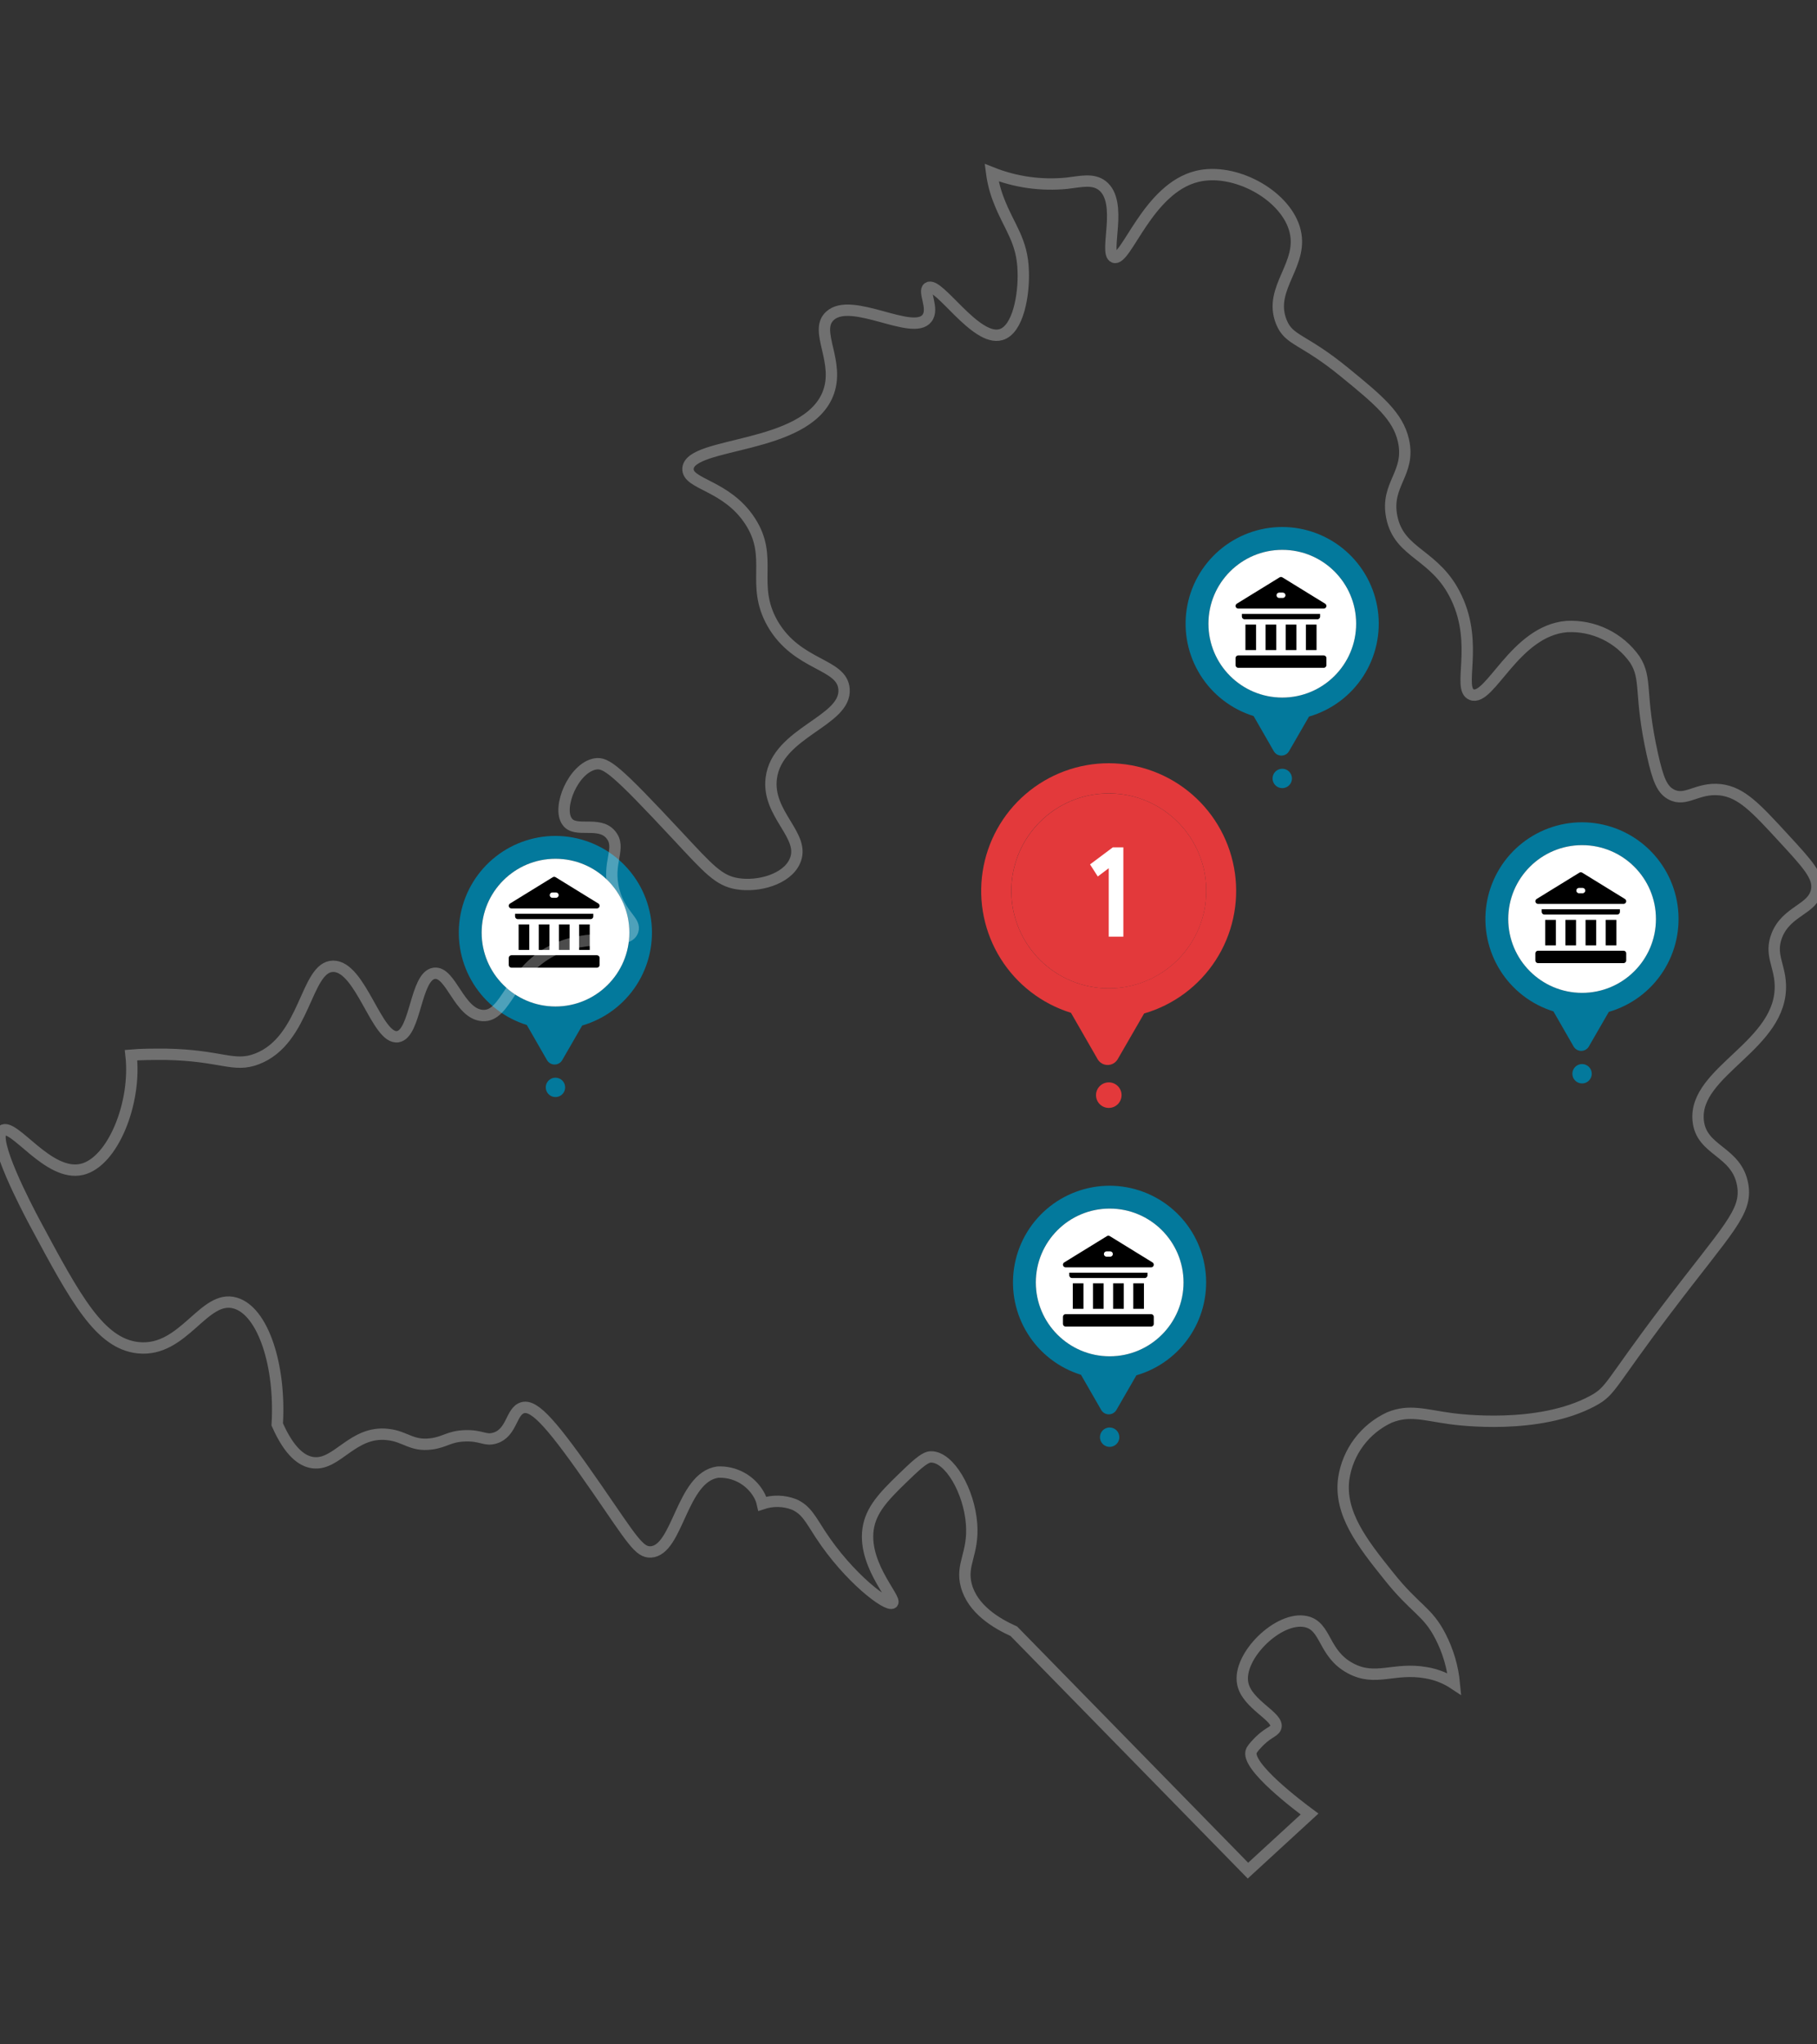 <svg width="400" height="450" viewBox="0 0 400 450" fill="none" xmlns="http://www.w3.org/2000/svg">
<rect x="0" y="0" width="400" height="450" fill="#333333" stroke="none"/>
<g clip-path="url(#clip0)">
<path d="M244.099 168C237.377 168 230.878 170.41 225.781 174.793C220.683 179.176 217.326 185.24 216.318 191.886C215.31 198.532 216.717 205.32 220.285 211.017C223.854 216.714 229.346 220.943 235.765 222.937L241.628 233.139C241.852 233.529 242.175 233.852 242.564 234.078C242.953 234.303 243.394 234.421 243.844 234.421C244.293 234.421 244.735 234.303 245.124 234.078C245.513 233.852 245.835 233.529 246.059 233.139L251.864 223.088C258.357 221.203 263.953 217.04 267.626 211.363C271.298 205.685 272.8 198.874 271.856 192.179C270.912 185.484 267.586 179.353 262.488 174.912C257.39 170.471 250.861 168.017 244.099 168V168ZM244.099 217.551C239.854 217.553 235.704 216.296 232.174 213.938C228.644 211.581 225.892 208.23 224.267 204.308C222.642 200.387 222.216 196.072 223.044 191.908C223.872 187.745 225.916 183.92 228.917 180.919C231.919 177.917 235.743 175.873 239.907 175.046C244.07 174.218 248.385 174.644 252.307 176.269C256.228 177.894 259.58 180.646 261.937 184.176C264.294 187.706 265.551 191.856 265.55 196.101C265.548 201.789 263.287 207.244 259.265 211.266C255.242 215.288 249.788 217.549 244.099 217.551ZM246.905 241.054C246.907 241.611 246.743 242.157 246.434 242.621C246.126 243.085 245.686 243.447 245.172 243.661C244.657 243.875 244.091 243.931 243.544 243.823C242.997 243.715 242.495 243.446 242.101 243.052C241.707 242.658 241.439 242.156 241.33 241.609C241.222 241.063 241.278 240.496 241.493 239.981C241.707 239.467 242.069 239.027 242.533 238.719C242.997 238.41 243.542 238.246 244.099 238.248C244.843 238.25 245.555 238.547 246.081 239.072C246.607 239.598 246.903 240.31 246.905 241.054Z" fill="#E3393B"/>
<path d="M244.099 217.56C255.951 217.56 265.558 207.952 265.558 196.101C265.558 184.25 255.951 174.642 244.099 174.642C232.248 174.642 222.641 184.25 222.641 196.101C222.641 207.952 232.248 217.56 244.099 217.56Z" fill="#E3393B"/>
<path d="M239.963 190.271L241.671 192.931L244.079 191.111V206.175H247.299V186.519H244.975L239.963 190.271Z" fill="white"/>
<path d="M122.287 184C117.195 184 112.271 185.826 108.41 189.146C104.548 192.466 102.005 197.061 101.241 202.096C100.477 207.131 101.543 212.273 104.247 216.588C106.95 220.904 111.11 224.108 115.974 225.619L120.416 233.348C120.585 233.643 120.83 233.888 121.124 234.059C121.419 234.229 121.753 234.319 122.094 234.319C122.434 234.319 122.769 234.229 123.064 234.059C123.358 233.888 123.603 233.643 123.772 233.348L128.169 225.733C133.089 224.305 137.328 221.152 140.11 216.85C142.892 212.549 144.03 207.39 143.315 202.317C142.6 197.245 140.081 192.601 136.218 189.236C132.356 185.872 127.41 184.013 122.287 184V184ZM122.287 221.539C119.072 221.54 115.928 220.588 113.253 218.802C110.579 217.016 108.494 214.477 107.263 211.506C106.032 208.536 105.709 205.266 106.336 202.112C106.963 198.958 108.512 196.061 110.786 193.787C113.06 191.513 115.957 189.965 119.111 189.338C122.265 188.71 125.534 189.033 128.505 190.264C131.476 191.495 134.015 193.58 135.801 196.254C137.586 198.929 138.539 202.073 138.538 205.289C138.536 209.598 136.823 213.73 133.776 216.777C130.729 219.825 126.597 221.537 122.287 221.539ZM124.413 239.344C124.414 239.766 124.29 240.179 124.056 240.531C123.823 240.882 123.49 241.157 123.1 241.319C122.71 241.481 122.281 241.524 121.867 241.442C121.452 241.36 121.072 241.156 120.773 240.858C120.475 240.559 120.272 240.179 120.19 239.765C120.108 239.35 120.15 238.921 120.313 238.531C120.475 238.142 120.749 237.809 121.101 237.575C121.452 237.341 121.865 237.217 122.287 237.218C122.851 237.22 123.39 237.444 123.789 237.843C124.187 238.241 124.411 238.781 124.413 239.344Z" fill="#03799C"/>
<path d="M122.288 221.545C131.266 221.545 138.545 214.267 138.545 205.289C138.545 196.31 131.266 189.032 122.288 189.032C113.31 189.032 106.031 196.31 106.031 205.289C106.031 214.267 113.31 221.545 122.288 221.545Z" fill="white"/>
<g clip-path="url(#clip1)">
<path d="M127.484 203.482H129.828V209.094H127.484V203.482Z" fill="black"/>
<path d="M123.047 203.482H125.391V209.094H123.047V203.482Z" fill="black"/>
<path d="M118.609 203.482H120.953V209.094H118.609V203.482Z" fill="black"/>
<path d="M114.172 203.482H116.515V209.094H114.172V203.482Z" fill="black"/>
<path d="M130.611 201.724V201.138H113.391V201.724C113.391 202.048 113.653 202.31 113.977 202.31H130.025C130.349 202.31 130.611 202.048 130.611 201.724Z" fill="black"/>
<path d="M131.413 210.266H112.586C112.262 210.266 112 210.528 112 210.852V212.414C112 212.738 112.262 213 112.586 213H131.413C131.737 213 131.999 212.738 131.999 212.414V210.852C131.999 210.528 131.737 210.266 131.413 210.266Z" fill="black"/>
<path d="M112.586 199.967H131.414C131.676 199.967 131.906 199.792 131.978 199.54C132.049 199.288 131.944 199.019 131.721 198.882L122.307 193.087C122.119 192.971 121.881 192.971 121.693 193.087L112.279 198.882C112.055 199.019 111.951 199.288 112.022 199.54C112.094 199.792 112.324 199.967 112.586 199.967ZM121.602 196.446H122.398C122.722 196.446 122.984 196.709 122.984 197.032C122.984 197.356 122.722 197.618 122.398 197.618H121.602C121.278 197.618 121.016 197.356 121.016 197.032C121.016 196.709 121.278 196.446 121.602 196.446Z" fill="black"/>
</g>
<path d="M348.287 181C343.195 181 338.271 182.826 334.41 186.146C330.548 189.466 328.005 194.061 327.241 199.096C326.477 204.131 327.543 209.273 330.247 213.588C332.95 217.904 337.11 221.108 341.974 222.619L346.416 230.348C346.585 230.643 346.83 230.888 347.124 231.059C347.419 231.229 347.753 231.319 348.094 231.319C348.434 231.319 348.769 231.229 349.064 231.059C349.358 230.888 349.603 230.643 349.772 230.348L354.169 222.733C359.089 221.305 363.328 218.152 366.11 213.85C368.892 209.549 370.03 204.39 369.315 199.317C368.6 194.245 366.081 189.601 362.218 186.236C358.356 182.872 353.41 181.013 348.287 181V181ZM348.287 218.539C345.072 218.54 341.928 217.588 339.253 215.802C336.579 214.016 334.494 211.477 333.263 208.506C332.032 205.536 331.709 202.266 332.336 199.112C332.963 195.958 334.512 193.061 336.786 190.787C339.06 188.513 341.957 186.965 345.111 186.338C348.265 185.71 351.534 186.033 354.505 187.264C357.476 188.495 360.015 190.58 361.801 193.254C363.586 195.929 364.539 199.073 364.538 202.289C364.536 206.598 362.823 210.73 359.776 213.777C356.729 216.825 352.597 218.537 348.287 218.539ZM350.413 236.344C350.414 236.766 350.29 237.179 350.056 237.531C349.823 237.882 349.49 238.157 349.1 238.319C348.71 238.481 348.281 238.524 347.867 238.442C347.452 238.36 347.072 238.156 346.773 237.858C346.475 237.559 346.272 237.179 346.19 236.765C346.108 236.35 346.15 235.921 346.313 235.531C346.475 235.142 346.749 234.809 347.101 234.575C347.452 234.341 347.865 234.217 348.287 234.218C348.851 234.22 349.39 234.444 349.789 234.843C350.187 235.241 350.411 235.781 350.413 236.344Z" fill="#03799C"/>
<path d="M348.288 218.545C357.266 218.545 364.545 211.267 364.545 202.289C364.545 193.31 357.266 186.032 348.288 186.032C339.31 186.032 332.031 193.31 332.031 202.289C332.031 211.267 339.31 218.545 348.288 218.545Z" fill="white"/>
<g clip-path="url(#clip2)">
<path d="M353.484 202.482H355.828V208.094H353.484V202.482Z" fill="black"/>
<path d="M349.047 202.482H351.391V208.094H349.047V202.482Z" fill="black"/>
<path d="M344.609 202.482H346.953V208.094H344.609V202.482Z" fill="black"/>
<path d="M340.172 202.482H342.515V208.094H340.172V202.482Z" fill="black"/>
<path d="M356.611 200.724V200.138H339.391V200.724C339.391 201.048 339.653 201.31 339.977 201.31H356.025C356.349 201.31 356.611 201.048 356.611 200.724Z" fill="black"/>
<path d="M357.413 209.266H338.586C338.262 209.266 338 209.528 338 209.852V211.414C338 211.738 338.262 212 338.586 212H357.413C357.737 212 357.999 211.738 357.999 211.414V209.852C357.999 209.528 357.737 209.266 357.413 209.266Z" fill="black"/>
<path d="M338.586 198.967H357.414C357.676 198.967 357.906 198.792 357.978 198.54C358.049 198.288 357.944 198.019 357.721 197.882L348.307 192.087C348.119 191.971 347.881 191.971 347.693 192.087L338.279 197.882C338.055 198.019 337.951 198.288 338.022 198.54C338.094 198.792 338.324 198.967 338.586 198.967ZM347.602 195.446H348.398C348.722 195.446 348.984 195.709 348.984 196.032C348.984 196.356 348.722 196.618 348.398 196.618H347.602C347.278 196.618 347.016 196.356 347.016 196.032C347.016 195.709 347.278 195.446 347.602 195.446Z" fill="black"/>
</g>
<path d="M244.287 261C239.195 261 234.271 262.826 230.41 266.146C226.548 269.466 224.005 274.061 223.241 279.096C222.477 284.131 223.543 289.273 226.247 293.588C228.95 297.904 233.11 301.108 237.974 302.619L242.416 310.348C242.585 310.643 242.83 310.888 243.124 311.059C243.419 311.229 243.753 311.319 244.094 311.319C244.434 311.319 244.769 311.229 245.064 311.059C245.358 310.888 245.603 310.643 245.772 310.348L250.169 302.733C255.089 301.305 259.328 298.152 262.11 293.85C264.892 289.549 266.03 284.39 265.315 279.317C264.6 274.245 262.081 269.601 258.218 266.236C254.356 262.872 249.41 261.013 244.287 261V261ZM244.287 298.539C241.072 298.54 237.928 297.588 235.253 295.802C232.579 294.016 230.494 291.477 229.263 288.506C228.032 285.536 227.709 282.266 228.336 279.112C228.963 275.958 230.512 273.061 232.786 270.787C235.06 268.513 237.957 266.965 241.111 266.338C244.265 265.71 247.534 266.033 250.505 267.264C253.476 268.495 256.015 270.58 257.801 273.254C259.586 275.929 260.539 279.073 260.538 282.289C260.536 286.598 258.823 290.73 255.776 293.777C252.729 296.825 248.597 298.537 244.287 298.539ZM246.413 316.344C246.414 316.766 246.29 317.179 246.056 317.531C245.823 317.882 245.49 318.157 245.1 318.319C244.71 318.481 244.281 318.524 243.867 318.442C243.452 318.36 243.072 318.156 242.773 317.858C242.475 317.559 242.272 317.179 242.19 316.765C242.108 316.35 242.15 315.921 242.313 315.531C242.475 315.142 242.749 314.809 243.101 314.575C243.452 314.341 243.865 314.217 244.287 314.218C244.851 314.22 245.39 314.444 245.789 314.843C246.187 315.241 246.411 315.781 246.413 316.344Z" fill="#03799C"/>
<path d="M244.288 298.545C253.266 298.545 260.545 291.267 260.545 282.289C260.545 273.31 253.266 266.032 244.288 266.032C235.31 266.032 228.031 273.31 228.031 282.289C228.031 291.267 235.31 298.545 244.288 298.545Z" fill="white"/>
<g clip-path="url(#clip3)">
<path d="M249.484 282.482H251.828V288.094H249.484V282.482Z" fill="black"/>
<path d="M245.047 282.482H247.391V288.094H245.047V282.482Z" fill="black"/>
<path d="M240.609 282.482H242.953V288.094H240.609V282.482Z" fill="black"/>
<path d="M236.172 282.482H238.515V288.094H236.172V282.482Z" fill="black"/>
<path d="M252.611 280.724V280.138H235.391V280.724C235.391 281.048 235.653 281.31 235.977 281.31H252.025C252.349 281.31 252.611 281.048 252.611 280.724Z" fill="black"/>
<path d="M253.413 289.266H234.586C234.262 289.266 234 289.528 234 289.852V291.414C234 291.738 234.262 292 234.586 292H253.413C253.737 292 253.999 291.738 253.999 291.414V289.852C253.999 289.528 253.737 289.266 253.413 289.266Z" fill="black"/>
<path d="M234.586 278.967H253.414C253.676 278.967 253.906 278.792 253.978 278.54C254.049 278.288 253.944 278.019 253.721 277.882L244.307 272.087C244.119 271.971 243.881 271.971 243.693 272.087L234.279 277.882C234.055 278.019 233.951 278.288 234.022 278.54C234.094 278.792 234.324 278.967 234.586 278.967ZM243.602 275.446H244.398C244.722 275.446 244.984 275.709 244.984 276.032C244.984 276.356 244.722 276.618 244.398 276.618H243.602C243.278 276.618 243.016 276.356 243.016 276.032C243.016 275.709 243.278 275.446 243.602 275.446Z" fill="black"/>
</g>
<path d="M282.287 116C277.195 116 272.271 117.826 268.41 121.146C264.548 124.466 262.005 129.061 261.241 134.096C260.477 139.131 261.543 144.273 264.247 148.588C266.95 152.904 271.11 156.108 275.974 157.619L280.416 165.348C280.585 165.643 280.83 165.888 281.124 166.059C281.419 166.229 281.753 166.319 282.094 166.319C282.434 166.319 282.769 166.229 283.064 166.059C283.358 165.888 283.603 165.643 283.772 165.348L288.169 157.733C293.089 156.305 297.328 153.152 300.11 148.85C302.892 144.549 304.03 139.39 303.315 134.317C302.6 129.245 300.081 124.601 296.218 121.236C292.356 117.872 287.41 116.013 282.287 116V116ZM282.287 153.539C279.072 153.54 275.928 152.588 273.253 150.802C270.579 149.016 268.494 146.477 267.263 143.506C266.032 140.536 265.709 137.266 266.336 134.112C266.963 130.958 268.512 128.061 270.786 125.787C273.06 123.513 275.957 121.965 279.111 121.338C282.265 120.71 285.534 121.033 288.505 122.264C291.476 123.495 294.015 125.58 295.801 128.254C297.586 130.929 298.539 134.073 298.538 137.289C298.536 141.598 296.823 145.73 293.776 148.777C290.729 151.825 286.597 153.537 282.287 153.539ZM284.413 171.344C284.414 171.766 284.29 172.179 284.056 172.531C283.823 172.882 283.49 173.157 283.1 173.319C282.71 173.481 282.281 173.524 281.867 173.442C281.452 173.36 281.072 173.156 280.773 172.858C280.475 172.559 280.272 172.179 280.19 171.765C280.108 171.35 280.15 170.921 280.313 170.531C280.475 170.142 280.749 169.809 281.101 169.575C281.452 169.341 281.865 169.217 282.287 169.218C282.851 169.22 283.39 169.444 283.789 169.843C284.187 170.241 284.411 170.781 284.413 171.344Z" fill="#03799C"/>
<path d="M282.288 153.545C291.266 153.545 298.545 146.267 298.545 137.289C298.545 128.31 291.266 121.032 282.288 121.032C273.31 121.032 266.031 128.31 266.031 137.289C266.031 146.267 273.31 153.545 282.288 153.545Z" fill="white"/>
<g clip-path="url(#clip4)">
<path d="M287.484 137.482H289.828V143.094H287.484V137.482Z" fill="black"/>
<path d="M283.047 137.482H285.391V143.094H283.047V137.482Z" fill="black"/>
<path d="M278.609 137.482H280.953V143.094H278.609V137.482Z" fill="black"/>
<path d="M274.172 137.482H276.515V143.094H274.172V137.482Z" fill="black"/>
<path d="M290.611 135.724V135.138H273.391V135.724C273.391 136.048 273.653 136.31 273.977 136.31H290.025C290.349 136.31 290.611 136.048 290.611 135.724Z" fill="black"/>
<path d="M291.413 144.266H272.586C272.262 144.266 272 144.528 272 144.852V146.414C272 146.738 272.262 147 272.586 147H291.413C291.737 147 291.999 146.738 291.999 146.414V144.852C291.999 144.528 291.737 144.266 291.413 144.266Z" fill="black"/>
<path d="M272.586 133.967H291.414C291.676 133.967 291.906 133.792 291.978 133.54C292.049 133.288 291.944 133.019 291.721 132.882L282.307 127.087C282.119 126.971 281.881 126.971 281.693 127.087L272.279 132.882C272.055 133.019 271.951 133.288 272.022 133.54C272.094 133.792 272.324 133.967 272.586 133.967ZM281.602 130.446H282.398C282.722 130.446 282.984 130.709 282.984 131.032C282.984 131.356 282.722 131.618 282.398 131.618H281.602C281.278 131.618 281.016 131.356 281.016 131.032C281.016 130.709 281.278 130.446 281.602 130.446Z" fill="black"/>
</g>
<path opacity="0.3" d="M305.628 346.805C299.914 339.684 294.77 333.08 295.82 325.444C296.251 322.543 297.398 319.796 299.157 317.45C300.916 315.103 303.232 313.232 305.895 312.005C310.274 310.225 313.585 311.47 319.317 312.254C321.097 312.503 338.666 314.781 350.574 308.391C354.793 306.13 354.135 305.027 366.862 288.241C380.337 270.44 384.663 266.88 383.648 260.846C382.331 253.245 374.463 253.441 373.84 246.605C372.825 235.711 392.513 230.104 391.925 216.629C391.729 212.321 389.576 210.078 391.142 205.949C393.314 200.377 399.17 200.252 399.936 195.873C400.452 192.919 397.853 190.124 392.691 184.517C386.478 177.77 383.381 174.406 378.735 173.836C373.591 173.284 371.17 176.613 367.894 174.869C365.936 173.819 365.011 171.7 363.765 166.075C360.756 152.547 362.697 149.521 359.884 145.16C358.202 142.783 355.945 140.872 353.324 139.605C350.703 138.338 347.803 137.756 344.896 137.915C333.468 138.876 328.003 154.487 323.98 152.903C320.723 151.639 325.582 141.956 320.616 131.542C316.006 121.787 308.013 122.054 306.376 113.742C304.969 106.497 310.594 104.254 308.957 96.956C307.728 91.615 303.617 88.162 296.033 81.968C286.777 74.384 283.787 75.097 282.078 70.86C279.034 63.277 287.418 58.097 284.926 50.194C282.558 42.682 271.664 36.861 263.565 38.819C252.618 41.453 247.883 57.741 245.231 56.62C242.988 55.694 247.367 44.515 242.649 40.848C240.567 39.246 237.861 39.994 234.888 40.332C229.251 40.898 223.561 40.098 218.298 38C218.575 40.131 219.119 42.218 219.918 44.212C222.161 50.033 225.08 52.917 225.258 59.717C225.454 64.826 224.155 72.551 220.363 73.655C214.774 75.31 206.586 61.871 204.343 63.33C203.132 64.114 205.695 67.941 204.076 70.041C200.978 74.117 187.45 65.146 182.715 69.525C179.03 72.871 185.154 79.707 182.199 86.845C177.143 98.985 151.938 97.187 151.457 103.115C151.208 106.675 159.912 106.675 165.146 114.738C170.379 122.802 165.146 128.552 170.059 137.221C175.506 146.708 185.385 145.925 185.812 151.692C186.346 158.813 171.091 161.127 169.792 171.273C168.759 179.337 177.553 183.983 174.954 189.608C173.174 193.559 166.944 195.286 162.298 194.521C158.221 193.844 156.067 191.37 149.125 183.929C135.561 169.386 133.425 167.749 131.04 168.158C126.234 169.012 122.62 177.753 124.845 180.832C126.625 183.431 131.823 180.654 134.404 183.662C136.985 186.671 133.461 189.786 135.169 196.123C136.647 201.552 140.065 202.727 139.299 204.898C138.107 208.334 129.811 205.005 121.499 209.295C112.26 214.066 111.477 223.838 106.261 223.536C101.046 223.233 99.301 213.745 95.581 214.244C91.416 214.813 91.558 227.559 87.571 228.199C82.978 228.911 79.436 212.624 73.33 212.695C67.225 212.766 67.349 228.983 56.544 233.095C51.364 235.07 48.854 232.293 36.394 232.062C33.67 232.062 31.054 232.062 28.847 232.258C30.057 242.778 24.841 255.755 18.059 257.392C10.619 259.172 3 246.997 0.49 248.866C-2.02 250.735 5.83 265.723 7.717 269.265C16.618 285.856 21.958 295.788 30.449 296.66C40.488 297.693 44.867 284.77 51.809 286.835C57.951 288.615 61.813 300.701 61.03 313.535C63.736 319.677 66.513 321.635 68.862 321.955C74.202 322.703 77.602 314.835 85.399 315.76C89.297 316.188 90.579 318.395 94.958 317.825C98.037 317.416 98.838 316.152 102.434 316.045C106.03 315.938 106.778 317.185 108.896 316.562C112.794 315.422 112.456 310.545 115.108 309.851C117.761 309.156 121.748 313.731 131.378 327.651C139.157 338.919 140.706 341.749 143.269 341.607C149.268 341.286 149.98 325.213 157.99 324.038C159.803 323.947 161.606 324.357 163.201 325.224C164.797 326.09 166.122 327.38 167.033 328.951C167.404 329.587 167.674 330.278 167.834 330.998C170.094 330.241 172.548 330.291 174.776 331.14C177.517 332.315 178.532 334.593 180.597 337.726C186.898 347.374 195.389 353.747 196.475 352.839C197.561 351.931 188.963 343.547 191.437 335.039C192.559 331.229 195.62 328.31 200.337 323.806C203.381 320.905 204.307 320.691 204.983 320.691C209.024 320.691 213.35 328.221 213.884 335.43C214.382 341.999 211.463 344.33 212.727 348.994C214.115 354.192 219.277 357.307 223.193 359.069L274.726 411.759L288.29 399.299C286.368 397.875 273.925 388.618 275.509 385.343C275.804 384.851 276.156 384.397 276.56 383.99C278.927 381.338 280.422 381.302 280.832 380.305C281.775 377.938 274.459 375.268 273.569 370.515C272.43 364.552 281.508 355.634 287.507 356.951C292.046 357.948 291.209 363.964 297.297 367.222C302.869 370.212 306.838 366.937 313.959 368.201C316.18 368.57 318.298 369.408 320.171 370.657C319.829 366.991 318.784 363.425 317.092 360.155C314.226 354.566 311.538 354.263 305.628 346.805Z" stroke="white" stroke-width="2.5" stroke-miterlimit="10"/>
</g>
<defs>
<clipPath id="clip0">
<rect width="400" height="450" fill="white"/>
</clipPath>
<clipPath id="clip1">
<rect x="112" y="193" width="20" height="20" fill="white"/>
</clipPath>
<clipPath id="clip2">
<rect x="338" y="192" width="20" height="20" fill="white"/>
</clipPath>
<clipPath id="clip3">
<rect x="234" y="272" width="20" height="20" fill="white"/>
</clipPath>
<clipPath id="clip4">
<rect x="272" y="127" width="20" height="20" fill="white"/>
</clipPath>
</defs>
</svg>
